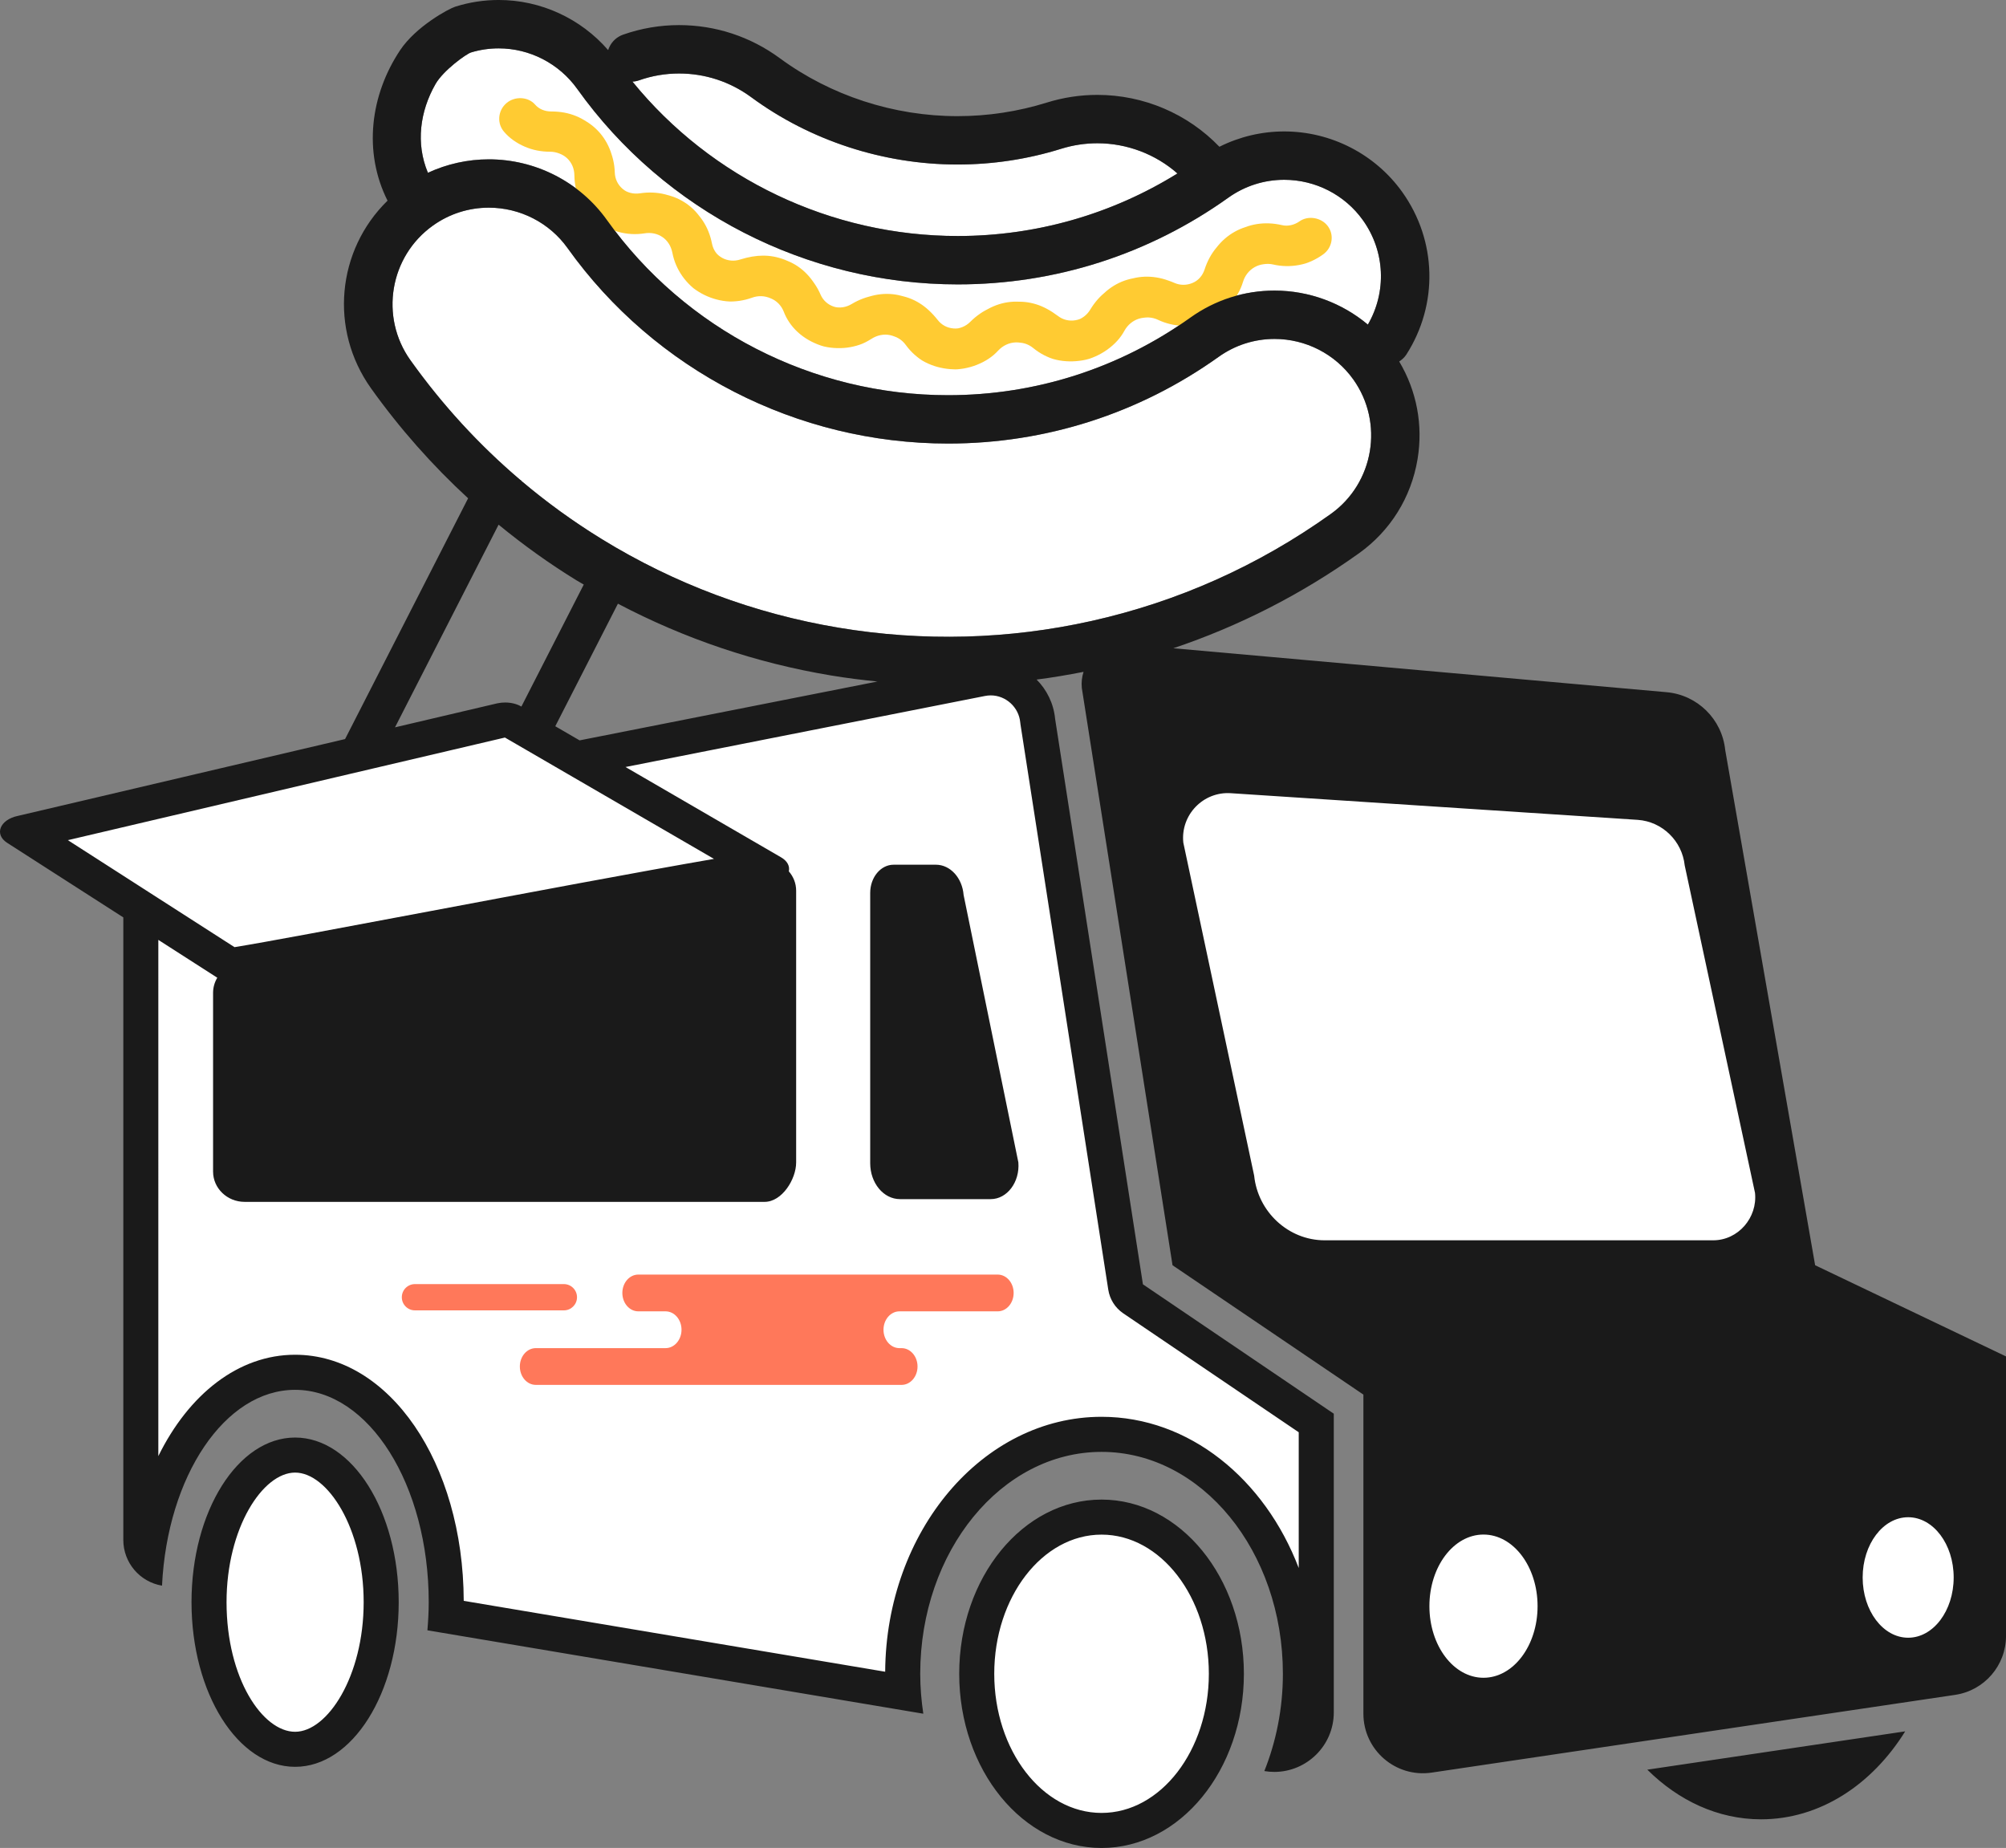 <svg version="1.1" id="图层_1" x="0px" y="0px" width="229px" height="210.95px" viewBox="0 0 229 210.95" enable-background="new 0 0 229 210.95" xml:space="preserve" xmlns="http://www.w3.org/2000/svg" xmlns:xlink="http://www.w3.org/1999/xlink" xmlns:xml="http://www.w3.org/XML/1998/namespace">
  <rect x="0" y="0" width="229" height="210.95" fill="#808080" stroke="none"/>
  <path fill="#FFFFFF" d="M49.421,25.751c1.875-1.337,4.083-2.045,6.384-2.045c3.565,0,6.924,1.725,8.984,4.613
	c9.972,13.973,26.213,22.314,43.444,22.314c11.13,0,21.811-3.421,30.88-9.894c1.875-1.339,4.082-2.047,6.386-2.047
	c3.563,0,6.92,1.725,8.983,4.614c3.527,4.945,2.375,11.838-2.567,15.367c-8.269,5.903-17.457,10.012-27.308,12.212
	c-9.463,2.114-19.258,2.376-28.859,0.771c-9.647-1.613-18.745-5.014-27.04-10.11c-8.602-5.283-15.955-12.156-21.855-20.425
	C43.326,36.176,44.478,29.28,49.421,25.751z" class="color c1"/>
  <path fill="#FFFFFF" d="M145.496,33.171c-3.457,0-6.773,1.063-9.59,3.072c-8.129,5.802-17.699,8.869-27.678,8.869
	c-15.447,0-30.006-7.477-38.943-20c-3.094-4.336-8.134-6.924-13.479-6.924c-2.403,0-4.785,0.528-6.955,1.535
	c-1.409-3.351-0.91-7.017,0.861-10.12c0.896-1.569,3.518-3.452,4.068-3.618c1.02-0.309,2.074-0.463,3.152-0.463
	c3.543,0,6.895,1.733,8.967,4.635c9.971,13.967,26.209,22.307,43.439,22.307c11.132,0,21.812-3.421,30.882-9.895
	c1.875-1.337,4.084-2.045,6.385-2.045c3.563,0,6.924,1.725,8.983,4.614c2.531,3.549,2.731,8.172,0.563,11.916
	C153.205,34.581,149.436,33.171,145.496,33.171z" class="color c1"/>
  <path fill="#FFFFFF" d="M72.974,9.163c1.465-0.514,2.996-0.773,4.549-0.773c2.979,0,5.831,0.938,8.246,2.715
	c6.727,4.949,15.085,7.675,23.532,7.675c4.03,0,8.016-0.604,11.85-1.799c1.338-0.416,2.727-0.627,4.123-0.627
	c3.373,0,6.639,1.244,9.139,3.448c-7.535,4.674-16.178,7.139-25.08,7.139c-14.444,0-28.111-6.536-37.133-17.625
	C72.463,9.303,72.724,9.251,72.974,9.163z" class="color c1"/>
  <path fill="#FFCB32" d="M151.572,25.802c-0.737-0.979-2.244-1.233-3.225-0.534c-0.296,0.209-0.632,0.359-0.972,0.432
	c-0.365,0.079-0.706,0.079-1.052-0.006c-0.96-0.222-1.938-0.262-2.869-0.111c-0.454,0.075-0.898,0.195-1.294,0.347
	c-0.436,0.139-0.854,0.321-1.239,0.542c-0.774,0.436-1.462,1.035-2.032,1.767c-0.603,0.712-1.064,1.557-1.371,2.508
	c-0.235,0.726-0.733,1.289-1.376,1.549c-0.671,0.288-1.419,0.287-2.066,0.001c-0.225-0.1-0.448-0.184-0.665-0.258
	c-0.231-0.086-0.464-0.157-0.697-0.221c-0.464-0.121-0.929-0.196-1.385-0.224c-0.454-0.028-0.911-0.009-1.352,0.055
	c-0.221,0.03-0.441,0.077-0.631,0.124c-0.221,0.041-0.436,0.093-0.653,0.158c-0.862,0.256-1.66,0.689-2.372,1.285l-0.076,0.067
	c-0.31,0.269-0.628,0.546-0.925,0.884c-0.32,0.363-0.61,0.76-0.862,1.18c-0.19,0.318-0.437,0.588-0.73,0.803
	c-0.149,0.109-0.303,0.2-0.44,0.263c-0.157,0.063-0.324,0.11-0.511,0.143c-0.728,0.125-1.437-0.05-2.002-0.488
	c-0.849-0.637-1.681-1.083-2.473-1.327c-0.438-0.137-0.882-0.229-1.316-0.271c-0.221-0.022-0.442-0.03-0.665-0.03
	c-0.21-0.006-0.426-0.013-0.634-0.001c-0.891,0.042-1.765,0.269-2.608,0.681l-0.114,0.059c-0.353,0.183-0.717,0.371-1.068,0.616
	c-0.388,0.264-0.767,0.579-1.128,0.938c-0.26,0.262-0.563,0.464-0.898,0.601c-0.168,0.067-0.34,0.119-0.498,0.148
	c-0.169,0.026-0.343,0.026-0.523,0.011c-0.724-0.056-1.362-0.397-1.801-0.967c-0.658-0.827-1.351-1.468-2.052-1.901
	c-0.369-0.235-0.774-0.435-1.208-0.596c-0.209-0.077-0.42-0.142-0.632-0.193l-0.188-0.05c-0.145-0.04-0.29-0.079-0.428-0.105
	c-0.869-0.18-1.78-0.177-2.679,0.012c-0.205,0.042-0.414,0.1-0.659,0.169c-0.222,0.059-0.445,0.129-0.666,0.211
	c-0.443,0.162-0.888,0.376-1.321,0.637c-0.318,0.191-0.66,0.314-1.016,0.365c-0.174,0.024-0.35,0.033-0.532,0.021
	c-0.178-0.011-0.341-0.042-0.493-0.097c-0.687-0.232-1.221-0.721-1.504-1.375c-0.194-0.449-0.429-0.873-0.694-1.252
	c-0.301-0.446-0.576-0.791-0.86-1.084c-0.632-0.66-1.374-1.166-2.189-1.494c-0.855-0.381-1.729-0.586-2.596-0.609l-0.212-0.004
	c-0.809,0-1.687,0.148-2.615,0.441c-0.684,0.225-1.438,0.157-2.053-0.179c-0.348-0.196-0.598-0.413-0.769-0.668
	c-0.199-0.286-0.335-0.615-0.407-0.977c-0.19-0.976-0.549-1.86-1.063-2.623c-0.126-0.19-0.262-0.363-0.395-0.531
	c-0.136-0.179-0.283-0.353-0.437-0.521c-0.303-0.323-0.644-0.619-1.017-0.881c-0.368-0.254-0.762-0.472-1.168-0.646
	c-0.376-0.165-0.771-0.273-1.154-0.378l-0.131-0.036c-0.904-0.227-1.883-0.266-2.864-0.114c-0.368,0.056-0.73,0.037-1.077-0.051
	c-0.17-0.043-0.338-0.106-0.487-0.179c-0.133-0.067-0.267-0.16-0.42-0.29c-0.544-0.468-0.857-1.125-0.88-1.851
	c-0.015-0.49-0.078-0.977-0.188-1.446c-0.055-0.231-0.119-0.454-0.188-0.66c-0.07-0.228-0.149-0.447-0.241-0.66
	c-0.362-0.857-0.878-1.606-1.534-2.227c-0.323-0.307-0.685-0.584-1.063-0.816c-0.431-0.278-0.813-0.48-1.199-0.636
	c-0.854-0.351-1.781-0.528-2.846-0.528c-0.001,0-0.002,0-0.003,0c-0.753,0-1.411-0.284-1.858-0.807
	c-0.785-0.89-2.311-0.956-3.255-0.139c-0.482,0.417-0.771,0.992-0.814,1.62c-0.042,0.611,0.157,1.199,0.553,1.65
	c0.606,0.712,1.406,1.285,2.378,1.701c0.883,0.378,1.82,0.57,2.885,0.57c0.001,0,0.003,0,0.005,0c0.339,0,0.682,0.068,1.052,0.21
	c0.333,0.125,0.631,0.31,0.886,0.55c0.52,0.494,0.81,1.177,0.815,1.931c0.01,0.542,0.067,1.037,0.171,1.476
	c0.116,0.463,0.282,0.919,0.495,1.354c0.428,0.874,1.027,1.646,1.777,2.29c0.356,0.315,0.768,0.587,1.257,0.829
	c0.438,0.22,0.897,0.395,1.366,0.521c0.95,0.255,1.931,0.312,2.917,0.161c0.773-0.132,1.511,0.027,2.091,0.434
	c0.287,0.2,0.527,0.453,0.718,0.759c0.181,0.28,0.316,0.631,0.4,1.037c0.185,0.954,0.569,1.849,1.143,2.664
	c0.281,0.395,0.604,0.765,0.963,1.102c0.088,0.082,0.179,0.163,0.298,0.264c0.099,0.074,0.197,0.145,0.297,0.212
	c0.202,0.139,0.415,0.271,0.636,0.393c0.869,0.477,1.839,0.782,2.798,0.881c0.486,0.058,1,0.028,1.502-0.042
	c0.485-0.069,0.974-0.19,1.455-0.363c0.702-0.255,1.438-0.233,2.147,0.082c0.664,0.269,1.184,0.8,1.46,1.485
	c0.686,1.807,2.189,3.188,4.224,3.886c0.231,0.084,0.486,0.148,0.775,0.195c0.249,0.043,0.499,0.073,0.745,0.09
	c0.496,0.037,0.994,0.025,1.49-0.035c0.501-0.064,0.984-0.176,1.427-0.329c0.415-0.136,0.862-0.359,1.37-0.681
	c0.648-0.416,1.406-0.568,2.109-0.422c0.179,0.037,0.353,0.097,0.537,0.166c0.157,0.054,0.311,0.127,0.47,0.223
	c0.311,0.186,0.58,0.435,0.8,0.742c0.291,0.401,0.624,0.771,0.996,1.104c0.317,0.277,0.744,0.626,1.218,0.856
	c0.874,0.448,1.838,0.716,2.862,0.795c0.183,0.016,0.369,0.026,0.554,0.026c0.076,0,0.152-0.002,0.245-0.007
	c0.25-0.021,0.498-0.052,0.748-0.093c0.498-0.088,0.984-0.223,1.445-0.402c1.025-0.402,1.838-0.943,2.479-1.648
	c0.533-0.565,1.228-0.895,1.958-0.928l0.128-0.003c0.134,0,0.267,0.011,0.437,0.034c0.16,0.011,0.328,0.042,0.511,0.095
	c0.347,0.102,0.672,0.277,0.967,0.52c0.382,0.313,0.799,0.587,1.245,0.817c0.378,0.189,0.879,0.421,1.399,0.524
	c0.95,0.214,1.968,0.235,2.991,0.061c0.256-0.048,0.509-0.099,0.765-0.179c0.239-0.08,0.477-0.173,0.706-0.275
	c0.453-0.201,0.892-0.45,1.307-0.741c0.895-0.64,1.551-1.361,2-2.197c0.379-0.673,0.975-1.161,1.676-1.371
	c0.171-0.05,0.347-0.085,0.54-0.104c0.144-0.018,0.286-0.032,0.432-0.032l0.112,0.003c0.368,0.018,0.729,0.108,1.072,0.271
	c0.913,0.431,1.908,0.664,2.889,0.675c0.99-0.016,1.969-0.229,2.898-0.632c0.877-0.355,1.696-0.954,2.438-1.781
	c0.688-0.78,1.181-1.641,1.464-2.564c0.216-0.737,0.688-1.343,1.331-1.708c0.31-0.177,0.65-0.291,1.027-0.339
	c0.366-0.058,0.747-0.051,1.112,0.035c0.949,0.219,1.953,0.238,2.936,0.055c0.244-0.046,0.485-0.103,0.735-0.176
	c0.236-0.076,0.463-0.169,0.698-0.271c0.454-0.206,0.893-0.458,1.3-0.75c0.527-0.375,0.872-0.925,0.969-1.55
	C152.091,26.893,151.939,26.291,151.572,25.802z" class="color c2"/>
  <path fill="#FFFFFF" d="M147.209,199.94c0.824-2.864,1.241-5.837,1.241-8.876c0-15.07-10.183-27.33-22.699-27.33
	s-22.701,12.26-22.701,27.33c0,0.704,0.025,1.421,0.076,2.146l-52.221-8.782c0.024-0.536,0.036-1.042,0.036-1.534
	c0-14.717-7.579-26.244-17.255-26.244c-8.43,0-15.378,8.896-16.92,21.152c-0.435-0.561-0.69-1.264-0.69-2.021V96.453l95.974-18.967
	c0.35-0.069,0.705-0.104,1.056-0.104c2.784,0,5.085,2.096,5.352,4.876c0.004,0.039,0.009,0.077,0.015,0.116l10.023,64.543
	c0.086,0.549,0.395,1.037,0.854,1.349l20.911,14.172v33.026C150.262,197.5,148.994,199.242,147.209,199.94z" class="color c1"/>
  <path fill="#FFFFFF" d="M125.751,208.949c-7.856,0-14.25-8.023-14.25-17.885c0-9.859,6.393-17.883,14.25-17.883
	s14.248,8.021,14.248,17.883C140,200.925,133.607,208.949,125.751,208.949z" class="color c1"/>
  <path fill="#FFFFFF" d="M33.688,199.687c-5.326,0-9.826-7.689-9.826-16.793s4.5-16.795,9.826-16.795
	c5.327,0,9.827,7.691,9.827,16.795S39.014,199.687,33.688,199.687z" class="color c1"/>
  <path fill="#FFFFFF" d="M26.736,110.121c-0.403,0-0.709-0.104-0.862-0.203L2.689,95.036L57.243,82.23
	c0.104-0.021,0.26-0.037,0.419-0.037c0.383,0,0.681,0.094,0.832,0.181l28.814,16.725c-8.48,1.352-24.174,4.306-38.035,6.915
	c-10.043,1.892-18.716,3.522-22.177,4.077C26.976,110.11,26.854,110.121,26.736,110.121z" class="color c1"/>
  <path fill="#1A1A1A" d="M207.211,144.431l-10.266-58.822c-0.365-3.514-3.168-6.278-6.691-6.593L133.942,74
	c7.522-2.529,14.622-6.15,21.181-10.831c3.592-2.563,5.971-6.377,6.699-10.739c0.652-3.902-0.096-7.813-2.092-11.165
	c0.319-0.208,0.61-0.471,0.826-0.808c3.659-5.725,3.475-12.996-0.472-18.527c-3.096-4.336-8.137-6.926-13.483-6.926
	c-2.57,0-5.109,0.603-7.396,1.75c-3.627-3.774-8.658-5.922-13.935-5.922c-1.953,0-3.893,0.295-5.764,0.877
	c-3.303,1.029-6.737,1.55-10.211,1.55c-7.274,0-14.469-2.346-20.258-6.603c-3.37-2.479-7.354-3.79-11.518-3.79
	c-2.178,0-4.322,0.365-6.375,1.085c-0.697,0.243-1.256,0.743-1.575,1.408c-0.058,0.118-0.104,0.239-0.144,0.361
	c-3.125-3.607-7.69-5.721-12.49-5.721c-1.701,0-3.365,0.257-4.971,0.767c-0.749,0.237-4.475,2.246-6.287,4.965
	c-3.405,5.111-4.232,11.615-1.436,17.175c-5.809,5.675-6.655,14.737-1.885,21.422c3.284,4.601,6.994,8.789,11.083,12.554
	L39.393,84.367l-37.355,8.77c-2.054,0.428-2.725,2.11-1.222,3.074l13.261,8.513v71.06c0,2.586,1.867,4.793,4.418,5.223
	c0.609-12.502,7.17-22.354,15.192-22.354c8.423,0,15.255,10.854,15.255,24.244c0,1.09-0.063,2.153-0.15,3.207l56.611,9.521
	c-0.222-1.479-0.352-3-0.352-4.559c0-13.988,9.266-25.33,20.701-25.33c11.433,0,20.699,11.342,20.699,25.33
	c0,3.99-0.777,7.75-2.117,11.107c0.384,0.063,0.765,0.096,1.14,0.096c3.676,0,6.789-2.982,6.789-6.803v-34.088l-21.789-14.768
	l-10.023-64.544c-0.171-1.776-0.957-3.328-2.114-4.492c1.794-0.227,3.579-0.533,5.357-0.879c-0.182,0.573-0.261,1.191-0.198,1.835
	l10.357,65.902l21.789,14.766v36.422c0,4.155,3.689,7.338,7.799,6.728l59.76-8.875c3.334-0.497,5.801-3.356,5.801-6.729v-31.904
	L207.211,144.431z M72.974,9.163c1.465-0.514,2.996-0.773,4.549-0.773c2.979,0,5.831,0.938,8.246,2.715
	c6.727,4.949,15.085,7.675,23.532,7.675c4.03,0,8.016-0.604,11.85-1.799c1.338-0.416,2.727-0.627,4.123-0.627
	c3.373,0,6.639,1.244,9.139,3.448c-7.535,4.674-16.178,7.139-25.08,7.139c-14.444,0-28.111-6.536-37.133-17.625
	C72.463,9.303,72.724,9.251,72.974,9.163z M49.712,9.603c0.896-1.569,3.518-3.452,4.068-3.618c1.02-0.309,2.074-0.463,3.152-0.463
	c3.543,0,6.895,1.733,8.967,4.635c9.971,13.967,26.209,22.307,43.439,22.307c11.132,0,21.812-3.421,30.882-9.895
	c1.875-1.337,4.084-2.045,6.385-2.045c3.563,0,6.924,1.725,8.983,4.614c2.532,3.55,2.733,8.173,0.565,11.916
	c-2.949-2.474-6.719-3.883-10.658-3.883c-3.457,0-6.773,1.063-9.59,3.072c-8.129,5.802-17.699,8.869-27.678,8.869
	c-15.447,0-30.006-7.477-38.943-20c-3.094-4.336-8.134-6.924-13.479-6.924c-2.403,0-4.785,0.528-6.955,1.535
	C47.442,16.372,47.941,12.706,49.712,9.603z M56.918,59.893c2.812,2.305,5.772,4.437,8.9,6.358c0.271,0.167,0.549,0.315,0.822,0.478
	l-7.119,13.929L59.5,80.646c-0.508-0.296-1.164-0.453-1.838-0.453c-0.292,0-0.588,0.029-0.876,0.09l-11.693,2.745L56.918,59.893z
	 M70.54,68.914c7.603,3.999,15.749,6.761,24.3,8.188c1.766,0.295,3.544,0.517,5.325,0.695l-33.999,6.719l-2.777-1.612L70.54,68.914z
	 M14.077,99.969l-6.331-4.063l32.209-7.562l2.752-0.646l14.916-3.501c0.006-0.002,0.013-0.002,0.021-0.003l0.054,0.032l2.525,1.465
	l1.343,0.78l3.897,2.262l16.041,9.311c-8.849,1.534-21.331,3.884-32.603,6.005c-10.028,1.888-18.689,3.518-22.124,4.069h-0.007
	l-8.695-5.581L14.077,99.969z M126.518,147.224c0.172,1.098,0.791,2.074,1.709,2.697l20.033,13.576v15.496
	c-3.882-10.17-12.512-17.261-22.51-17.261c-13.555,0-24.595,13.034-24.7,29.101l-48.111-8.092
	c-0.053-15.766-8.492-28.093-19.254-28.093c-6.457,0-12.128,4.495-15.61,11.571V107.29l6.721,4.314
	c0.003,0.002,0.006,0.003,0.009,0.005c-0.307,0.511-0.481,1.101-0.481,1.723v20.408c0,1.909,1.614,3.457,3.601,3.457h59.36
	c1.991,0,3.601-2.587,3.601-4.496v-31.03c0-0.849-0.321-1.609-0.836-2.204c0.128-0.566-0.138-1.167-0.885-1.6l-17.759-10.31
	l41.03-8.108c0.224-0.045,0.448-0.067,0.67-0.067c1.719,0,3.195,1.347,3.36,3.067c0.008,0.078,0.018,0.155,0.028,0.231
	L126.518,147.224z M95.75,71.656c-9.647-1.613-18.745-5.014-27.04-10.11c-3.258-2-6.334-4.231-9.223-6.677l0.017-0.033l-0.125-0.064
	c-4.694-3.991-8.887-8.553-12.524-13.651c-3.528-4.945-2.377-11.841,2.567-15.37c1.875-1.337,4.083-2.045,6.384-2.045
	c3.565,0,6.924,1.725,8.984,4.613c9.972,13.973,26.213,22.314,43.444,22.314c11.13,0,21.811-3.421,30.88-9.894
	c1.875-1.339,4.082-2.047,6.386-2.047c3.563,0,6.92,1.725,8.983,4.614c3.529,4.945,2.377,11.839-2.566,15.367
	c-8.268,5.903-17.457,10.012-27.307,12.212C115.146,72.999,105.351,73.261,95.75,71.656z M110.004,102.171l6.25,30.522
	c0.179,2.248-1.287,4.191-3.157,4.191h-10.359c-1.877,0-3.398-1.834-3.398-4.1v-30.854c0-1.776,1.196-3.22,2.67-3.22h4.836
	C108.481,98.711,109.85,100.21,110.004,102.171z M125.751,171.182c-8.978,0-16.25,8.901-16.25,19.883s7.274,19.886,16.25,19.886
	c8.974,0,16.248-8.902,16.248-19.886C142,180.083,134.725,171.182,125.751,171.182z M125.751,206.951
	c-6.755,0-12.25-7.127-12.25-15.886c0-8.758,5.496-15.883,12.25-15.883s12.248,7.125,12.248,15.883
	C137.999,199.824,132.505,206.951,125.751,206.951z M33.688,164.1c-6.532,0-11.826,8.416-11.826,18.795
	c0,10.381,5.294,18.793,11.826,18.793c6.531,0,11.827-8.412,11.827-18.793C45.515,172.516,40.218,164.1,33.688,164.1z
	 M33.688,197.688c-3.702,0-7.826-6.075-7.826-14.793c-0.001-8.468,4.131-14.795,7.826-14.795s7.827,6.327,7.827,14.795
	C41.515,191.362,37.382,197.688,33.688,197.688z M188.053,202.014l29.439-4.375c-3.781,6.084-9.729,10.041-16.457,10.041
	C196.107,207.68,191.607,205.535,188.053,202.014z" class="color c3"/>
  <path fill="#FFFFFF" d="M200.348,136.173L192.324,98.8c-0.293-2.797-2.553-5.014-5.359-5.21l-46.434-3.042
	c-3.17-0.224-5.775,2.474-5.447,5.638l8.088,38.021c0.426,4.123,3.902,7.377,8.045,7.377h44.361
	C198.423,141.583,200.643,139.001,200.348,136.173z" class="color c1"/>
  <ellipse fill="#FFFFFF" cx="169.352" cy="183.348" rx="6.174" ry="8.174" class="color c1"/>
  <ellipse fill="#FFFFFF" cx="217.832" cy="180.074" rx="5.195" ry="6.877" class="color c1"/>
  <path fill="#FF785A" d="M97.705,158.089h5.216c1.007,0,1.822-0.938,1.822-2.1c0-1.156-0.815-2.096-1.822-2.096h-0.242
	c-1.006,0-1.821-0.939-1.821-2.1c0-1.158,0.815-2.099,1.821-2.099h11.215c1.007,0,1.821-0.938,1.821-2.099s-0.813-2.098-1.821-2.098
	h-13.477H72.866c-1.006,0-1.82,0.938-1.82,2.098c0,1.158,0.814,2.099,1.82,2.099h3.113c1.006,0,1.821,0.938,1.821,2.099
	s-0.815,2.1-1.821,2.1H61.166c-1.007,0-1.821,0.939-1.821,2.096c0,1.16,0.814,2.1,1.821,2.1h3.501H97.705z M65.87,148.083
	c0,0.828-0.671,1.5-1.5,1.5h-17c-0.829,0-1.5-0.672-1.5-1.5l0,0c0-0.828,0.671-1.5,1.5-1.5h17
	C65.197,146.583,65.87,147.255,65.87,148.083L65.87,148.083z" class="color c4"/>
</svg>
